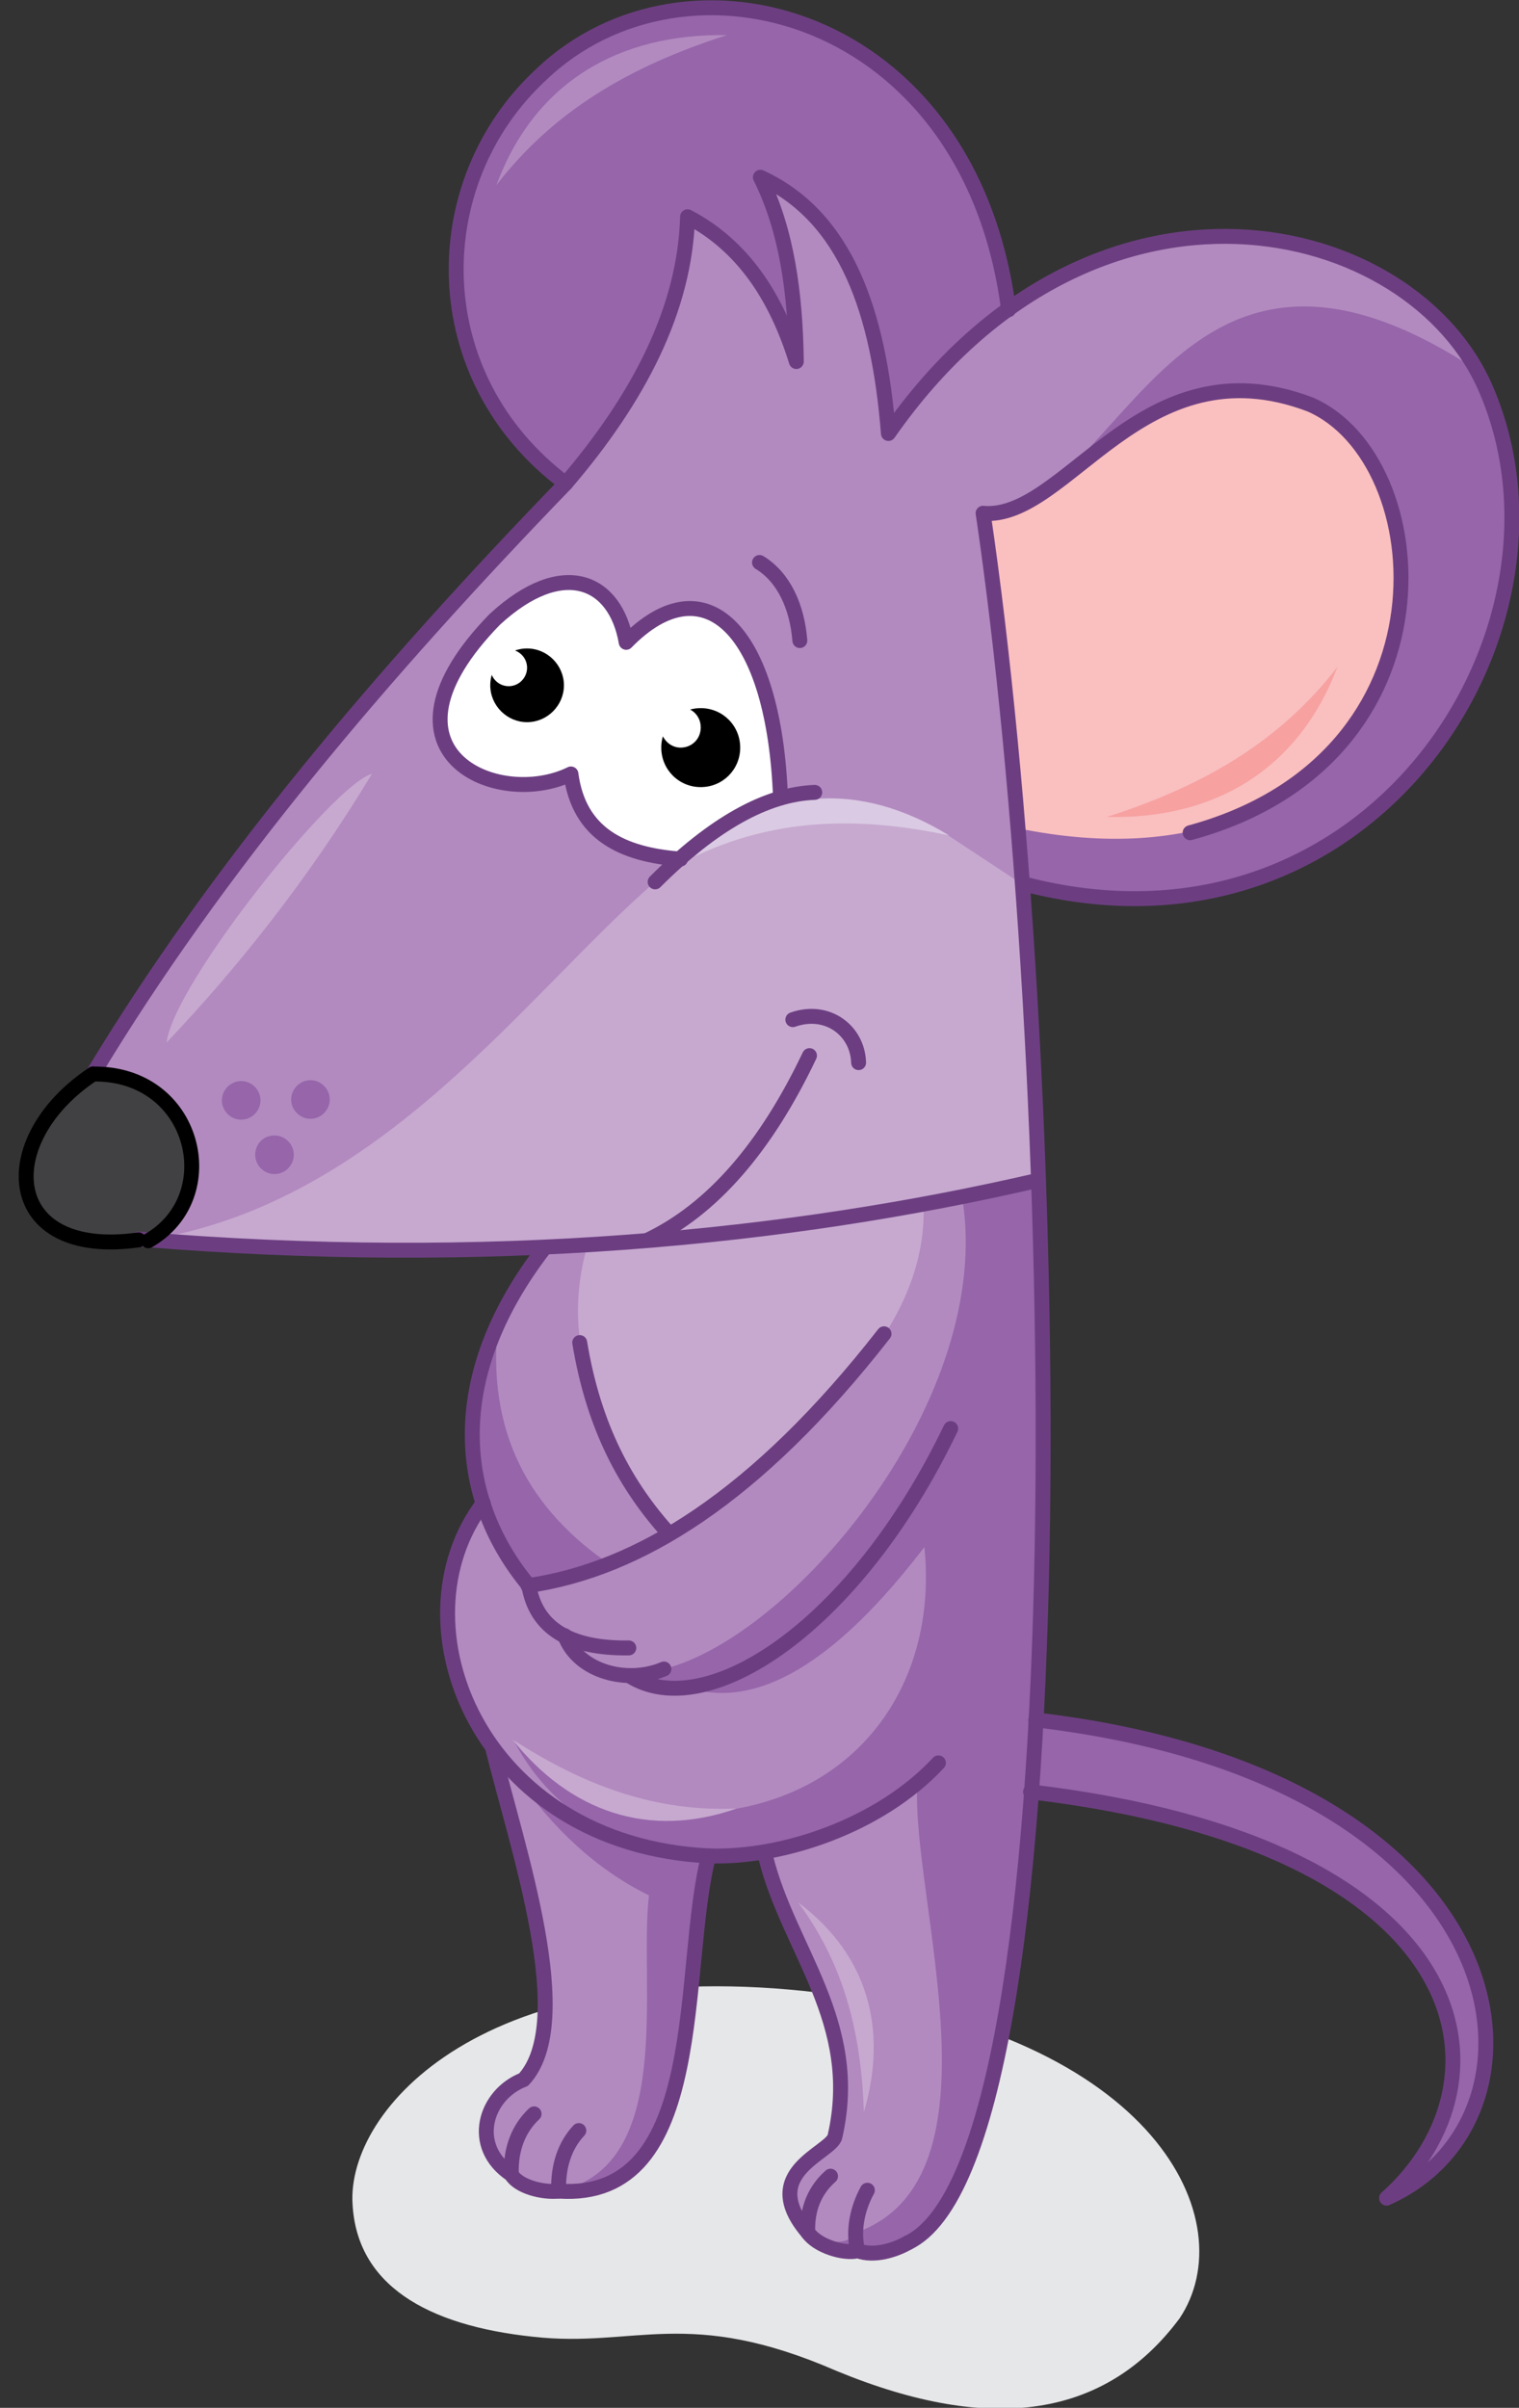<?xml version="1.0" encoding="utf-8"?>
<!-- Generator: Adobe Illustrator 21.1.0, SVG Export Plug-In . SVG Version: 6.00 Build 0)  -->
<svg version="1.1" id="Layer_1" xmlns="http://www.w3.org/2000/svg" xmlns:xlink="http://www.w3.org/1999/xlink" x="0px" y="0px"
	 viewBox="0 0 173.2 274.4" style="enable-background:new 0 0 173.2 274.4;" xml:space="preserve">
<rect x="0" y="0" width="173.2" height="274.4" fill="#333333" stroke="none"/>
<style type="text/css">
	.st0{fill:#414042;}
	.st1{fill:#E6E7E8;}
	.st2{fill:#B28ABF;}
	.st3{fill:#9665AA;}
	.st4{fill:#C7A9D0;}
	.st5{fill:#FABFBF;}
	.st6{fill:none;stroke:#6C3E81;stroke-width:1.701;stroke-linecap:round;stroke-linejoin:round;stroke-miterlimit:22.926;}
	.st7{fill:none;stroke:#000000;stroke-width:1.701;stroke-linecap:round;stroke-linejoin:round;stroke-miterlimit:22.926;}
	.st8{fill:#FFFFFF;}
	.st9{fill:#DACAE3;}
	.st10{fill:#F7A1A1;}
</style>
<path class="st0" d="M17,141.4c-14,3.9-20.1-10.2-6.3-19C22.3,122.2,25.7,136.3,17,141.4z"/>
<path class="st1" d="M93.5,227.1c38.6,4.7,48.3,26.2,41,37.1c-8.4,11.3-21.4,13.3-39.1,6c-17-7.4-23-2.6-34.6-3.9
	c-12.3-1.3-20.1-6-20.6-15.1C39.5,240.4,55.3,222.5,93.5,227.1z"/>
<path class="st2" d="M62.1,142.2c17.7-0.5,35.1-2.5,52-6.7L113,209l-4.7,41.7c-7.6,5.7-13.3,7.6-16.1,3.7c-3.8-3-2.8-6.7,3.1-10.9
	c4.3-12.5-5.3-21.3-7.9-31.9h-6.5l-6.8,28.9c-1.2,7.1-4.6,10.2-10.3,9.3l-2.9-0.3l-3.1-2.1c-3.5-3.5-2.8-6.9,2.1-10.3
	c2.7-2.8,3.3-7.5,2.1-14.2l-5.5-23.5c-6.6-10.5-7-19.9-1.2-27.9C53.1,161.4,54.2,151.6,62.1,142.2z"/>
<path class="st3" d="M58.8,202.3c4.3,6.2,9.3,10.8,15.2,13.7c-1.2,10,3.1,30.8-10.3,33.7c18.7-0.3,12.4-25.8,17.1-38.2
	C71.5,210.7,64.1,207.6,58.8,202.3z"/>
<path class="st3" d="M56.8,150.6c-1.4,12.7,3.6,21.5,12.9,27.8l-9.5,2.3C53.9,170.9,51.3,161,56.8,150.6z"/>
<path class="st3" d="M105.4,176.3c-10.1,13.2-19.1,18.6-27.1,16l-6.5-1.3l3.9-0.8c14.8-3.7,37.8-31,34-53.8l8.8-1.9
	c0.6,22.6,0.3,45.8-0.8,69.7c-2.2,23.8-5.4,40.6-10,47.4c-2.1,4.1-5.4,5.7-9.8,4.8l-3.1-0.3l-2.6-1.7c1.3,0.9,4.1,1.9,5.5,0
	c17.2-6.2,6.1-38.3,6.9-51.1c-15.9,12.3-37.7,11.2-46.1-5.1c7,6.3,15.7,9.2,25.6,7.9C98.8,203.4,106.9,191,105.4,176.3z"/>
<path class="st3" d="M115.4,87.6l9.9-48.3l31.7-8.2c19.7,12.9,19.6,31.3,7.4,53.1c-11.9,15.5-27.8,21.1-47.7,16.7L115.4,87.6z"/>
<path class="st2" d="M64.5,55.1c8.8-11.2,14-21.5,13.9-30.4C84.2,28,88,34,90.8,41.2c0.1-6.6-0.9-13.4-4.1-21
	c8.5,3.2,13,13.7,14.6,29.2c16.8-24.9,51.4-32,67.1-7.2c-34.7-22.9-40,15.5-56.2,16.2l4.5,42.3L28.3,142L17,141.4
	c9.2-6.3,3.8-19.9-6.3-19c9.9-14.7,20.4-29.1,31.6-43L64.5,55.1z"/>
<path class="st4" d="M74.7,100.5c12-10.1,23.5-9.2,33.4-5.3l8.5,5.6l1.8,33.7c-33.1,7.1-66.8,10-101.5,6.8
	C43.5,137.1,59.9,113.3,74.7,100.5z"/>
<path class="st4" d="M67,141.9l17.1-1.5l21.2-3.3c0.5,11.9-8.3,23.6-29,37.7C68.9,164.5,63.5,153.7,67,141.9z"/>
<path class="st3" d="M61.7,8.5c23.1-19.3,48.6-1.6,53.3,26.8c-5,2.8-9.5,7.9-13.7,14.2c-0.6-15.1-5.4-24.9-14.6-29.2
	c3.4,8,4.3,14.7,4.1,21c-1.8-6.6-5.9-12.1-12.4-16.5c-0.4,8.6-5.5,18.9-13.9,30.4C47.1,40,50.1,19.1,61.7,8.5z"/>
<path class="st5" d="M112.1,58.5c14.3-2.7,23.4-25.5,42.8-8.1c12.9,15,1.8,52.3-38.8,44L112.1,58.5z"/>
<path class="st3" d="M117.6,204.2l0.5-8.2c56.3,6.6,60.6,45.4,40,54.5C173.1,237.3,169.1,210.3,117.6,204.2z"/>
<path class="st6" d="M10.6,122.4C24.7,99,43.5,76.8,64.5,55.1c8.4-9.8,13.6-19.9,13.9-30.4c6.3,3.3,10.1,9.1,12.4,16.5
	c-0.1-7.8-1.1-15-4.1-21c9.8,4.5,13.5,15.4,14.6,29.2c23.4-33.5,59.9-24.7,68.2-4.9c11.7,27.4-13.4,66.6-52.9,56.2"/>
<path class="st6" d="M112.1,58.5c9.6,0.8,18.1-19.7,37.3-12.4c14.3,6.2,17.2,40.4-13.7,48.8"/>
<path class="st6" d="M92.3,120.3c-5,10.5-11.1,17.5-18.4,21"/>
<path class="st6" d="M90.4,116.2c4-1.4,7.4,1.3,7.5,4.9"/>
<path class="st6" d="M112.1,58.5c9.1,61.6,11.7,187.5-8.6,197.1"/>
<path class="st6" d="M118.4,134.5c-28.5,6.6-62.6,10-102.6,6.7"/>
<path class="st7" d="M15.8,141.3c-15.6,2.2-16.5-11.4-5.2-18.9"/>
<path class="st6" d="M115,35.3C110.6,1.2,78.1-7.2,61.7,8.5C48.4,20.8,48.3,43,64.5,55.1"/>
<path class="st7" d="M10.6,122.4c11.7-0.2,15.1,14,6.3,19"/>
<path class="st8" d="M77.6,97.8l5.4-4l6-2.8c-0.7-19.2-8.6-27-17.6-17.8c-0.4-7-7.2-9.8-15-2.6C40.7,84,56.8,92.3,65.2,88.2
	C66,95,70.9,97.4,77.6,97.8z"/>
<path class="st6" d="M89,91c-0.7-19.2-8.6-27-17.6-17.8c-1.2-7-7.2-9.8-15-2.6c-14.8,15.2,0.4,21.7,8.7,17.6
	c0.9,6.8,5.8,9.2,12.5,9.7"/>
<path class="st6" d="M86.6,64.1c2.8,1.7,4.3,5.1,4.6,8.9"/>
<path d="M79.9,89.7c2.5,0,4.5-2,4.5-4.5s-2-4.5-4.5-4.5s-4.5,2-4.5,4.5S77.4,89.7,79.9,89.7z"/>
<path class="st8" d="M77.6,85.2c1.3,0,2.3-1,2.3-2.3s-1-2.3-2.3-2.3s-2.3,1-2.3,2.3C75.4,84.2,76.4,85.2,77.6,85.2z"/>
<path d="M60.1,82.3c2.3,0,4.2-1.9,4.2-4.2c0-2.3-1.9-4.2-4.2-4.2s-4.2,1.9-4.2,4.2C55.9,80.4,57.8,82.3,60.1,82.3z"/>
<path class="st8" d="M58,78.2c1.2,0,2.1-1,2.1-2.1c0-1.2-1-2.1-2.1-2.1c-1.2,0-2.1,1-2.1,2.1S56.8,78.2,58,78.2z"/>
<path class="st3" d="M27.5,123.2c1.2,0,2.2,1,2.2,2.2s-1,2.2-2.2,2.2s-2.2-1-2.2-2.2S26.3,123.2,27.5,123.2L27.5,123.2z M31.3,129.4
	c1.2,0,2.2,1,2.2,2.2s-1,2.2-2.2,2.2s-2.2-1-2.2-2.2C29.1,130.4,30,129.4,31.3,129.4L31.3,129.4z M35.4,123.1c1.2,0,2.2,1,2.2,2.2
	s-1,2.2-2.2,2.2s-2.2-1-2.2-2.2S34.2,123.1,35.4,123.1z"/>
<path class="st6" d="M103.5,255.6c-1.4,0.8-3.8,1.6-5.7,0.9c-1.5,0.4-4.6-0.5-5.7-2.1c-5.8-6.8,2.6-9,3.1-10.9
	c3-13.1-5.3-21.3-7.9-31.9"/>
<path class="st6" d="M62.1,142.2c-11.6,15-9.8,28.9-1.8,38.5c0.8,4.8,4.6,7.2,11.4,7.1"/>
<path class="st6" d="M64.4,186.4c1.5,4.1,7.1,5.6,11.3,3.8"/>
<path class="st6" d="M71.8,191c8.7,5.5,25.7-5.5,36.6-28.2"/>
<path class="st6" d="M60.2,180.7c12.5-1.8,26-10,40.6-28.7"/>
<path class="st6" d="M66.1,153c1.6,9.7,5.3,16.4,10.2,21.8"/>
<path class="st6" d="M55.1,171.3c-10.4,13.7-0.5,38.9,25.7,40.2c8.5,0.3,19.6-3.5,26.2-10.6"/>
<path class="st6" d="M118.1,196c56.3,6.6,60.6,45.4,40,54.5c14.9-13.3,10.9-40.2-40.6-46.3"/>
<path class="st6" d="M56.2,199.3c2.8,11.4,9.6,31.1,3.5,37.7c-4.4,1.7-6.2,7.6-1.4,10.8c0.8,1.4,3.6,2.1,5.4,1.9
	c17.2,1.2,13.8-25.6,17.1-38.2"/>
<path class="st6" d="M92.1,254.4c-0.1-2.8,0.9-4.9,2.6-6.4"/>
<path class="st6" d="M63.7,249.7c-0.1-3,0.8-5.3,2.3-6.9"/>
<path class="st6" d="M58.3,247.8c-0.1-3,0.9-5.3,2.6-6.9"/>
<path class="st6" d="M97.8,256.5c-0.6-2.3,0-4.9,1.1-6.9"/>
<path class="st4" d="M91,216.8c5,6.7,7.2,14.4,7.5,23.9C101.3,231.2,98.9,222.7,91,216.8z"/>
<path class="st4" d="M84,206.1c-9,0.4-17.1-2.4-25.6-7.9C65,206.5,74,209.6,84,206.1z"/>
<path class="st9" d="M79.2,97.6c8.9-4.2,18.2-4.7,29-2.4C98.1,89,87.8,89.5,79.2,97.6z"/>
<path class="st2" d="M56.6,21.1C63,12.8,71.6,7.6,82.9,4C70.4,3.8,60.9,9.5,56.6,21.1z"/>
<path class="st10" d="M152.5,76c-6.4,8.3-15,13.5-26.3,17.1C138.6,93.4,148.1,87.6,152.5,76z"/>
<path class="st6" d="M92.9,90.3c-5.5,0.2-11.6,3.6-18.2,10.2"/>
<path class="st4" d="M42.4,88.2c-4.3,1.1-22.6,23.9-23.4,30.6C26.9,110.5,35.1,100.3,42.4,88.2z"/>
</svg>
